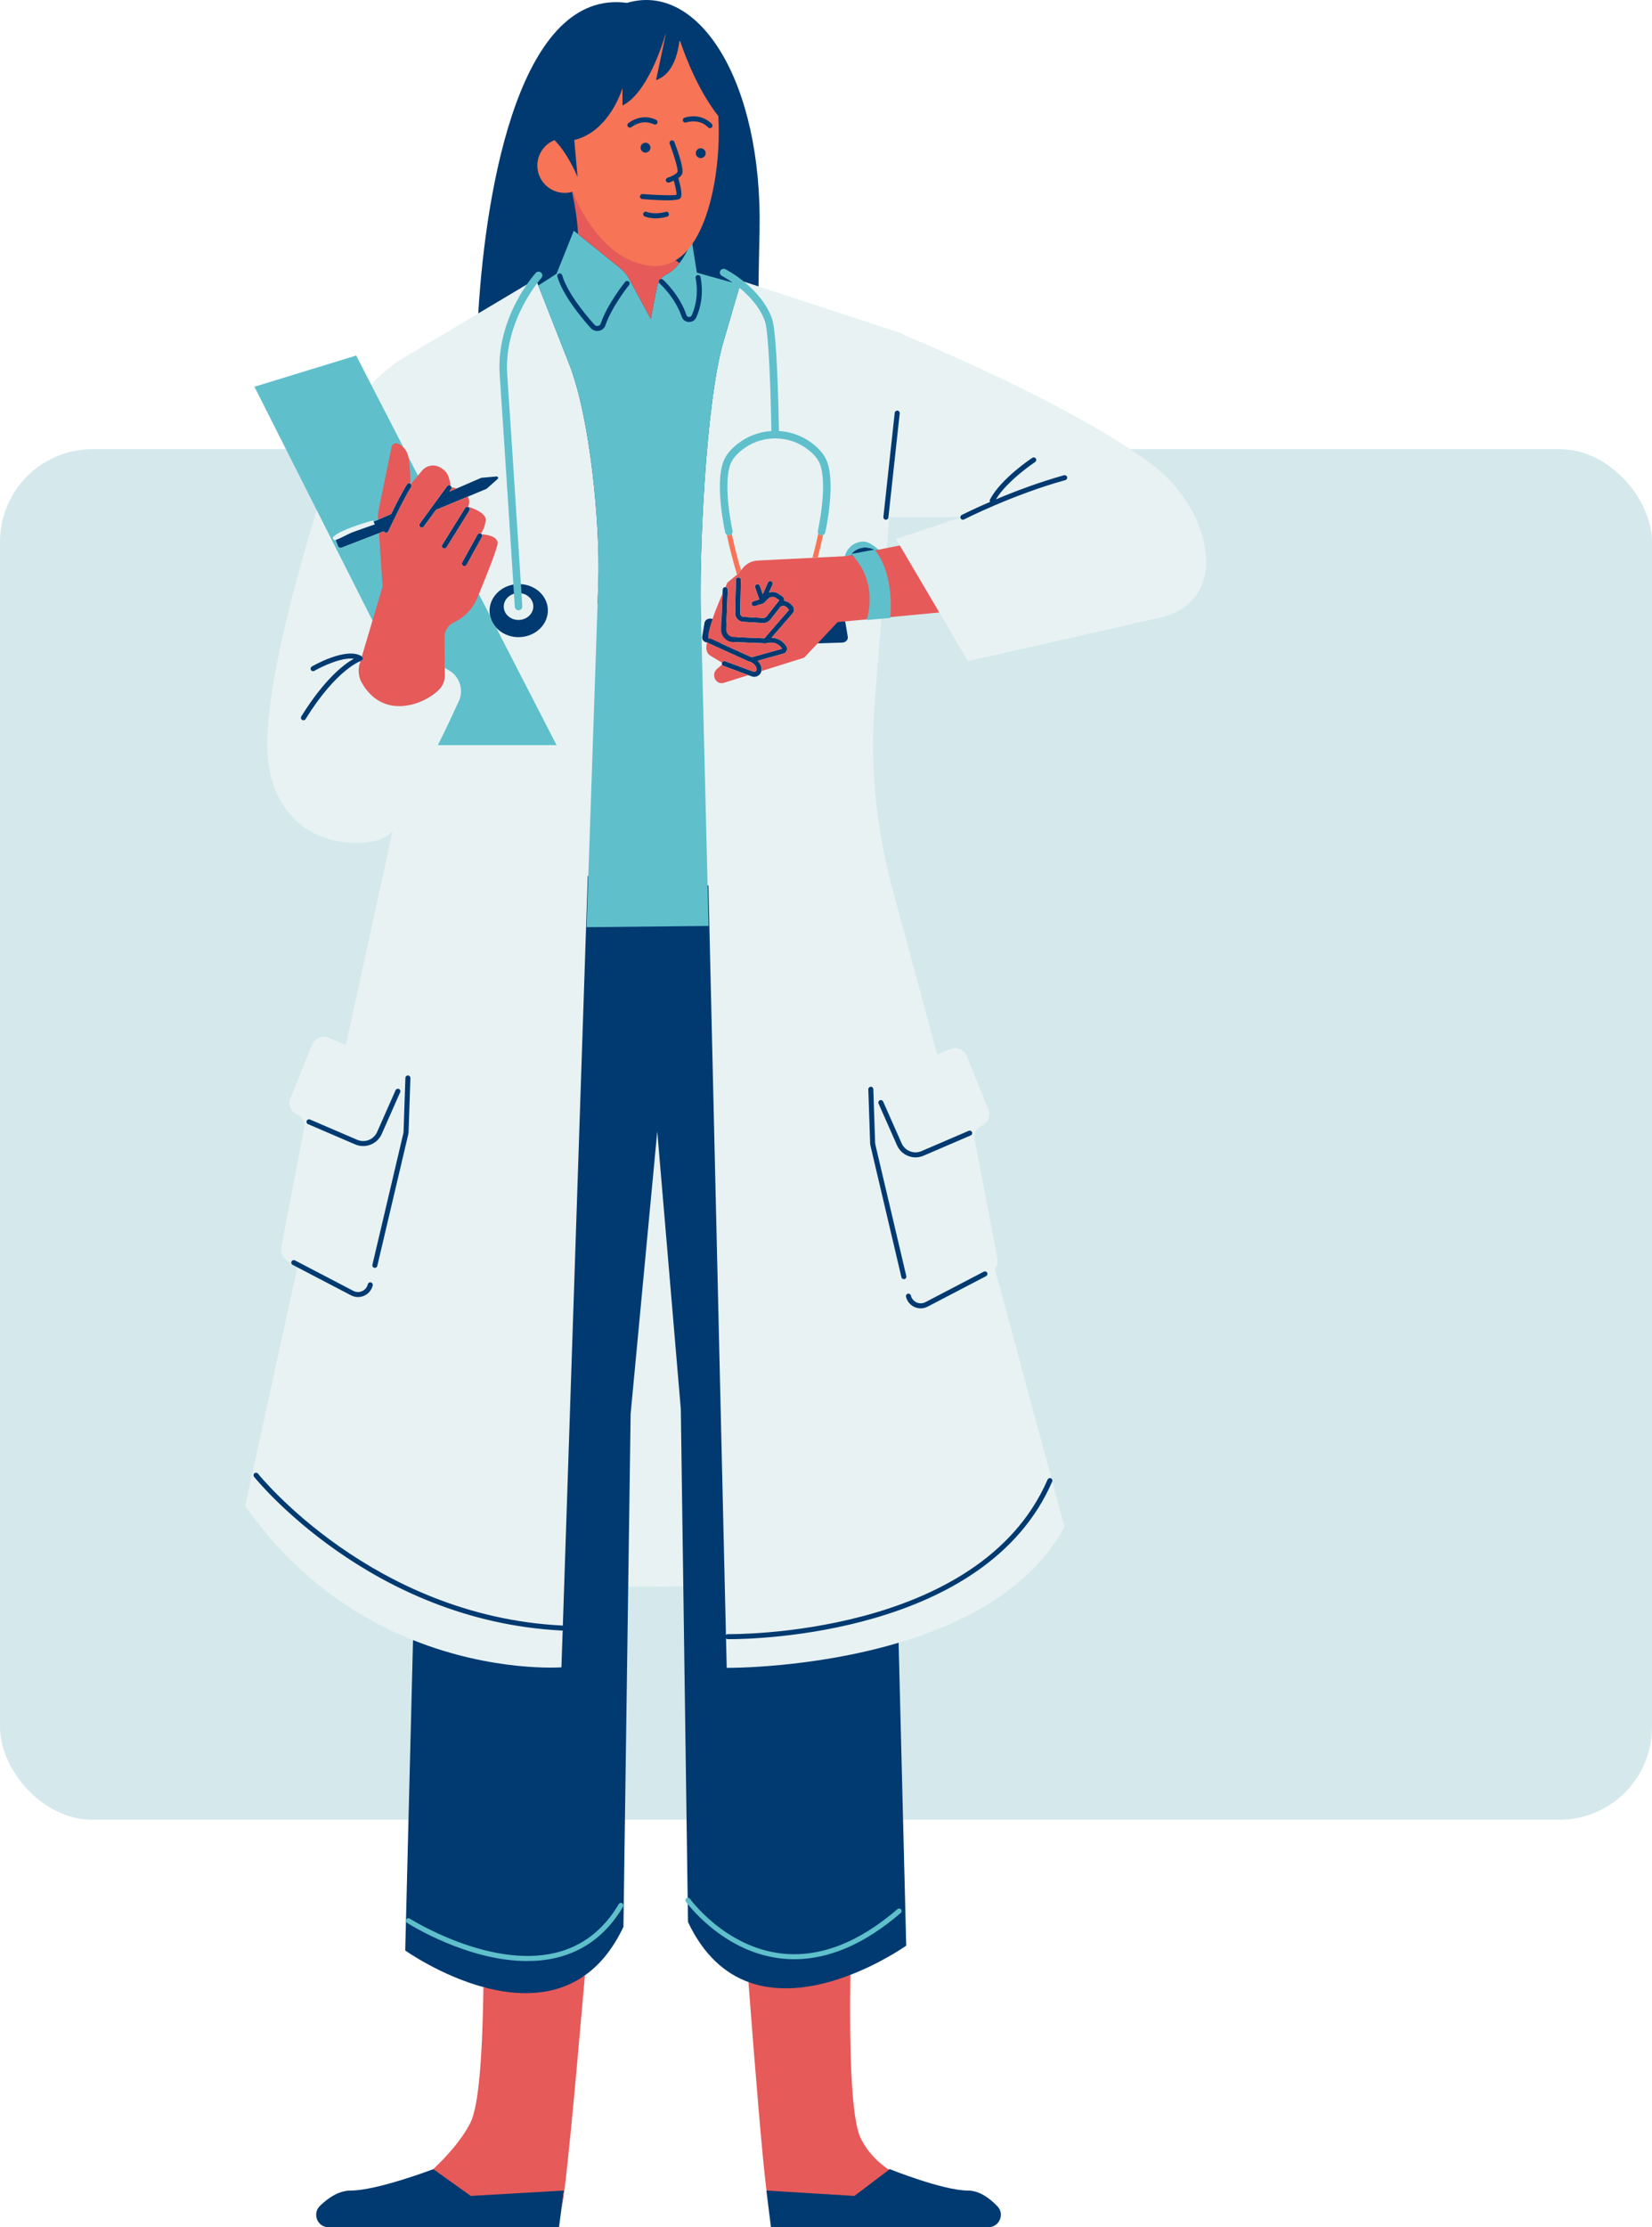 <svg width="357" height="481" viewBox="0 0 357 481" fill="none" xmlns="http://www.w3.org/2000/svg">
<rect y="97" width="357" height="296" rx="20" fill="#D5E9EC"/>
<path d="M251.207 133.256L209.196 142.785L193.629 116.406L207.786 111.702H192.166L189.035 151.428C187.971 164.933 189.23 178.518 192.76 191.596L202.503 227.724L205.349 226.57C206.744 226.003 208.337 226.676 208.901 228.069L213.568 239.609C214.107 240.943 213.516 242.463 212.221 243.079C211.076 243.627 210.357 244.782 210.595 246.025L215.545 271.838C215.697 272.633 215.478 273.425 214.994 274.031L230.028 329.748C222.713 343.287 207.889 350.805 193.501 354.982C174.914 360.378 154.722 362.982 154.722 362.982L152.395 342.531L125.162 342.766L123.764 366.236C123.764 366.236 107.072 361.148 89.926 354.47C77.716 349.715 64.037 341.026 53 325.215L64.315 273.446L62.176 272.307C61.125 271.743 60.564 270.567 60.787 269.397L65.722 243.655C65.957 242.418 65.314 241.184 64.165 240.666C62.834 240.066 62.216 238.524 62.764 237.172L67.434 225.625C67.998 224.233 69.588 223.563 70.983 224.127L74.758 225.662L84.83 179.572C82.962 181.302 80.848 181.793 78.722 181.945C66.606 182.819 58.075 174.862 57.771 161.61C57.305 141.393 72.808 96.625 72.808 96.625C74.49 89.567 78.916 83.199 85.348 78.493L85.341 78.41L86.045 77.993C86.408 77.743 86.77 77.49 87.142 77.25L87.145 77.335L115.788 60.284L160.184 60.634L195.283 72.135L195.271 72.305C195.277 72.308 195.28 72.308 195.283 72.308C205.288 76.521 233.623 88.738 249.19 100.5C261.48 109.78 266.336 129.326 251.207 133.256Z" fill="#E8F2F3"/>
<path d="M88.695 104.452C88.449 104.287 88.108 104.354 87.943 104.604C87.099 105.868 85.646 108.717 84.522 111.008L80.723 112.65L81 113.25C81 113.25 76.829 114.694 75.955 115.041C75.2 115.343 73.308 116.409 72.552 116.61C72.555 116.674 72.564 116.741 72.586 116.802L73.031 117.945C73.152 118.252 73.5 118.401 73.81 118.283L82.935 114.758C82.983 114.871 83.069 114.968 83.191 115.023C83.264 115.059 83.34 115.075 83.419 115.075C83.623 115.075 83.818 114.962 83.912 114.764C83.946 114.694 87.401 107.37 88.848 105.204C89.015 104.957 88.948 104.619 88.695 104.452ZM197.61 282.26C198.043 282.458 198.506 282.558 198.969 282.558C199.484 282.558 200.002 282.433 200.477 282.18L213.099 275.597C213.361 275.46 213.464 275.131 213.327 274.866C213.187 274.598 212.858 274.497 212.593 274.637L199.974 281.224C199.374 281.535 198.68 281.556 198.061 281.273C197.443 280.989 197.001 280.453 196.846 279.792C196.779 279.5 196.48 279.323 196.191 279.39C195.901 279.457 195.718 279.749 195.788 280.039C196.02 281.029 196.684 281.836 197.61 282.26ZM189.175 247.219C189.144 247.079 189.126 246.939 189.117 246.796L188.727 235.222C188.715 234.923 188.456 234.664 188.166 234.698C187.865 234.71 187.63 234.957 187.642 235.258L188.035 246.832C188.041 247.045 188.072 247.262 188.12 247.469L194.798 275.835C194.853 276.084 195.079 276.252 195.325 276.252C195.365 276.252 195.408 276.246 195.447 276.237C195.743 276.17 195.923 275.877 195.856 275.588L189.175 247.219ZM193.842 247.335C194.323 248.428 195.207 249.26 196.334 249.677C196.83 249.86 197.345 249.952 197.86 249.952C198.5 249.952 199.137 249.808 199.728 249.525L209.772 245.208C210.046 245.093 210.174 244.773 210.052 244.495C209.936 244.221 209.613 244.096 209.342 244.212L199.277 248.538C198.466 248.928 197.552 248.971 196.709 248.66C195.862 248.346 195.197 247.722 194.835 246.899L190.85 237.894C190.728 237.62 190.408 237.498 190.131 237.613C189.857 237.738 189.732 238.058 189.857 238.332L193.842 247.335ZM63.236 273.157L75.855 279.743C76.327 279.99 76.848 280.118 77.363 280.118C77.826 280.118 78.289 280.017 78.724 279.819C79.647 279.396 80.308 278.589 80.543 277.602C80.61 277.309 80.43 277.02 80.141 276.947C79.845 276.88 79.553 277.059 79.486 277.352C79.331 278.01 78.886 278.552 78.27 278.832C77.655 279.116 76.957 279.097 76.354 278.781L63.739 272.197C63.474 272.054 63.142 272.161 63.008 272.426C62.867 272.691 62.971 273.02 63.236 273.157ZM80.881 273.8C80.924 273.806 80.963 273.815 81.006 273.815C81.25 273.815 81.475 273.644 81.533 273.391L88.214 245.029C88.263 244.818 88.29 244.608 88.296 244.395L88.689 232.818C88.698 232.52 88.467 232.267 88.165 232.261C87.882 232.239 87.617 232.48 87.605 232.782L87.212 244.355C87.209 244.498 87.188 244.642 87.157 244.782L80.476 273.145C80.409 273.437 80.589 273.726 80.881 273.8ZM82.493 244.898L86.475 235.889C86.6 235.615 86.475 235.295 86.2 235.176C85.923 235.054 85.606 235.179 85.481 235.453L81.5 244.456C81.134 245.284 80.467 245.909 79.626 246.22C78.779 246.53 77.868 246.488 77.037 246.089L66.989 241.775C66.715 241.659 66.395 241.781 66.279 242.055C66.158 242.329 66.286 242.649 66.56 242.771L76.583 247.076C77.186 247.365 77.829 247.508 78.478 247.508C78.989 247.508 79.504 247.417 80.001 247.234C81.122 246.82 82.008 245.991 82.493 244.898ZM227.1 319.259C226.82 319.14 226.506 319.268 226.384 319.542C211.578 353.663 157.832 352.926 157.293 352.911C157.119 352.92 156.973 352.99 156.876 353.103L153.092 191.24L127.02 189.15L121.631 351.095C121.579 351.074 121.521 351.055 121.46 351.055C80.537 348.999 55.995 318.565 55.754 318.257C55.565 318.025 55.227 317.983 54.989 318.165C54.758 318.354 54.715 318.696 54.901 318.93C55.148 319.241 79.976 350.056 121.409 352.137C121.415 352.137 121.427 352.137 121.436 352.137C121.491 352.137 121.543 352.122 121.598 352.106L121.323 360.079C121.323 360.079 106.694 361.17 89.253 354.199L87.568 421.231C87.568 421.231 95.224 426.684 104.708 429.207C110.265 438.048 121.668 437.003 126.033 426.861C129.342 424.622 132.336 421.179 134.725 416.131L136.279 305.352L142.033 244.343L147.124 304.304L148.678 415.089C152.102 422.319 156.763 426.252 161.826 428.086C168.922 432.933 177.302 431.306 183.801 426.489C190.78 423.784 195.837 420.186 195.837 420.186L194.192 354.775C175.356 360.378 157.049 360.195 157.049 360.195L156.894 353.831C156.988 353.931 157.126 353.992 157.272 353.998C157.296 353.998 157.445 354.001 157.707 354.001C162.935 354.001 213.004 353.103 227.381 319.969C227.502 319.695 227.374 319.378 227.1 319.259ZM65.28 155.477C65.372 155.532 65.469 155.559 65.567 155.559C65.752 155.559 65.929 155.465 66.03 155.3C72.781 144.431 77.981 142.74 78.03 142.722C78.231 142.667 78.383 142.493 78.414 142.283C78.444 142.076 78.353 141.865 78.176 141.75C74.91 139.617 67.696 143.766 67.388 143.943C67.132 144.092 67.041 144.428 67.193 144.683C67.346 144.942 67.678 145.034 67.937 144.878C69.588 143.922 73.865 141.893 76.461 142.265C74.441 143.389 70.206 146.521 65.107 154.728C64.948 154.984 65.027 155.319 65.28 155.477ZM191.383 112.241C191.408 112.241 191.426 112.241 191.444 112.241C191.718 112.241 191.953 112.04 191.983 111.76L194.43 89.274C194.46 88.978 194.244 88.71 193.948 88.677C193.647 88.647 193.379 88.863 193.348 89.158L190.902 111.644C190.871 111.943 191.088 112.208 191.383 112.241ZM230.604 103.017C230.525 102.727 230.223 102.563 229.933 102.639C224.444 104.162 219.21 106.164 215.21 107.848C217.684 103.766 223.63 99.818 223.688 99.778C223.941 99.617 224.008 99.279 223.847 99.026C223.682 98.779 223.344 98.706 223.094 98.874C222.817 99.053 216.316 103.358 213.936 107.876C213.848 108.046 213.866 108.232 213.949 108.388C210.253 109.987 207.877 111.193 207.825 111.221C207.557 111.355 207.457 111.684 207.591 111.949C207.685 112.138 207.877 112.241 208.072 112.241C208.16 112.241 208.243 112.223 208.322 112.184C208.428 112.129 218.786 106.858 230.229 103.681C230.512 103.605 230.683 103.306 230.604 103.017ZM165.564 138.923C165.54 138.932 165.516 138.926 165.488 138.932C165.47 138.932 165.452 138.941 165.427 138.941C165.421 138.941 165.412 138.941 165.406 138.941L158.758 138.667C158.533 138.843 158.244 138.947 157.927 138.935L155.627 138.862L162.107 141.805C162.314 141.899 162.551 141.914 162.774 141.85L169.001 140.114C168.48 139.306 167.456 138.435 165.564 138.923ZM164.215 126.529L164.839 128.33L165.942 125.817C166.064 125.542 166.384 125.414 166.661 125.533C166.932 125.655 167.06 125.975 166.941 126.249L166.192 127.958C166.874 127.73 167.636 127.812 168.267 128.239L169.019 128.75C169.263 128.915 169.433 129.18 169.479 129.472C169.491 129.57 169.473 129.67 169.458 129.768C170.137 129.826 170.798 130.228 171.368 130.974C171.691 131.41 171.669 132.028 171.31 132.44L166.734 137.719C168.544 137.783 169.537 138.947 169.918 139.538C170.104 139.827 170.14 140.181 170.015 140.501C169.896 140.824 169.625 141.067 169.293 141.159L163.73 142.712C164.544 143.508 164.742 144.507 164.446 145.214C164.2 145.805 163.608 146.167 162.99 146.167C162.832 146.167 162.67 146.146 162.512 146.097L156.346 143.815C156.062 143.715 155.919 143.401 156.026 143.121C156.126 142.837 156.443 142.697 156.72 142.801L162.865 145.07C163.081 145.137 163.35 145.022 163.444 144.796C163.615 144.394 163.383 143.587 162.356 143.038C162.311 143.014 162.277 142.977 162.244 142.944C162.043 142.917 161.848 142.877 161.665 142.795L153.153 138.932C153.074 138.898 153.013 138.84 152.961 138.776H152.906C152.178 138.749 151.636 138.158 151.745 137.506L152.242 134.527C152.352 133.872 153.062 133.451 153.768 133.628L155.913 134.161L156.175 127.322C156.187 127.023 156.458 126.782 156.742 126.804C157.04 126.816 157.275 127.066 157.26 127.364L156.988 134.429L158.612 134.831C159.209 134.98 159.587 135.507 159.496 136.062L159.237 137.603L165.19 137.847L170.491 131.73C169.598 130.438 168.897 130.895 168.65 131.072L166.515 133.786C166.134 134.271 165.552 134.554 164.943 134.554C164.9 134.554 164.864 134.548 164.821 134.548L160.611 134.292C159.612 134.234 158.847 133.405 158.871 132.412L159.03 125.235C159.036 124.933 159.255 124.696 159.587 124.705C159.883 124.711 160.12 124.961 160.117 125.256L159.956 132.434C159.947 132.848 160.263 133.189 160.675 133.21L164.885 133.466C165.187 133.482 165.476 133.354 165.662 133.116L168.404 129.631L167.657 129.134C167.145 128.787 166.463 128.851 166.03 129.293L165.141 130.197C165.077 130.261 165.004 130.307 164.915 130.338L163.112 130.895C162.823 130.986 162.521 130.828 162.433 130.542C162.344 130.258 162.503 129.954 162.789 129.862L164.081 129.457L163.188 126.883C163.091 126.603 163.24 126.292 163.523 126.194C163.81 126.097 164.117 126.243 164.215 126.529ZM101.253 109.539C100.997 109.384 100.662 109.463 100.504 109.716L95.571 117.646C95.416 117.902 95.489 118.237 95.745 118.395C95.836 118.45 95.934 118.472 96.031 118.472C96.211 118.472 96.394 118.383 96.495 118.219L101.427 110.289C101.585 110.033 101.509 109.698 101.253 109.539ZM100.092 122.197C100.175 122.246 100.266 122.264 100.354 122.264C100.546 122.264 100.729 122.164 100.83 121.987L104.147 115.973C104.293 115.711 104.196 115.379 103.931 115.233C103.672 115.09 103.343 115.184 103.194 115.449L99.879 121.46C99.736 121.722 99.83 122.054 100.092 122.197ZM91.145 113.944C91.312 113.944 91.477 113.865 91.584 113.722L94.219 110.118L105.14 105.573L107.538 103.446C107.766 103.245 107.602 102.871 107.3 102.898L104.007 103.19L97.098 106.182L97.478 105.658C97.655 105.417 97.597 105.079 97.357 104.903C97.116 104.723 96.775 104.781 96.595 105.021L90.706 113.079C90.529 113.326 90.581 113.664 90.825 113.841C90.919 113.911 91.032 113.944 91.145 113.944ZM184.398 120.619C184.523 120.619 184.641 120.561 184.736 120.446C184.797 120.379 186.201 118.727 188.763 119.934C189.016 120.056 189.303 119.885 189.397 119.559C189.485 119.227 189.357 118.868 189.101 118.749C185.942 117.259 184.13 119.44 184.06 119.532C183.865 119.778 183.855 120.171 184.044 120.424C184.139 120.555 184.27 120.619 184.398 120.619ZM177.025 138.935L182.046 138.776C182.771 138.749 183.313 138.158 183.203 137.506L182.704 134.527C182.594 133.872 181.887 133.451 181.184 133.628L176.34 134.831C175.74 134.98 175.365 135.507 175.456 136.062L175.779 137.999C175.874 138.551 176.407 138.956 177.025 138.935ZM111.937 128.083C110.176 128.153 108.802 129.509 108.866 131.114C108.933 132.714 110.414 133.954 112.175 133.884C113.942 133.814 115.316 132.455 115.246 130.852C115.182 129.25 113.701 128.01 111.937 128.083ZM111.858 126.146C115.337 126.002 118.259 128.455 118.39 131.614C118.518 134.779 115.803 137.454 112.33 137.597C108.851 137.741 105.932 135.288 105.798 132.129C105.67 128.97 108.385 126.289 111.858 126.146ZM209.181 473.082C203.779 473.082 192.291 468.458 192.291 468.458L165.619 473.079L166.606 481H213.595C215.932 481 217.181 478.197 215.569 476.506C213.866 474.721 211.636 473.082 209.181 473.082ZM93.637 468.458C93.637 468.458 81.49 473.082 75.778 473.082C73.244 473.082 70.941 474.639 69.161 476.369C67.419 478.06 68.57 481 71.001 481H120.802L121.847 473.079L93.637 468.458ZM115.788 60.284L103.352 67.687C105.061 39.233 112.754 -2.465 135.493 0.624C151.039 -4.009 164.791 17.618 164.145 49.825C164.062 53.853 163.956 57.859 163.91 61.856L160.184 60.634L156.3 73.929C152.55 86.773 150.935 120.302 151.502 134.932C144.982 134.883 136.863 133.835 129.141 130.359L129.302 125.561C129.701 113.302 127.563 90.234 122.987 78.59L115.788 60.284Z" fill="#003A70"/>
<path d="M88.695 104.452C88.449 104.287 88.107 104.354 87.943 104.604C87.099 105.868 85.646 108.717 84.522 111.008L80.723 112.65L80.61 112.4C80.671 112.385 73.536 114.246 71.94 116.031C71.94 116.031 71.882 116.522 72.29 116.641C72.345 116.653 72.436 116.644 72.552 116.61C72.555 116.674 72.564 116.741 72.586 116.802L73.03 117.945C73.152 118.252 73.5 118.402 73.81 118.283L82.934 114.758C82.983 114.871 83.069 114.968 83.19 115.023C83.263 115.06 83.34 115.075 83.419 115.075C83.623 115.075 83.818 114.962 83.912 114.764C83.946 114.694 87.401 107.37 88.848 105.204C89.015 104.957 88.948 104.619 88.695 104.452ZM89.573 151.986L54.98 83.522L76.976 76.784L93.612 109.11L90.706 113.079C90.529 113.326 90.581 113.664 90.825 113.841C90.919 113.911 91.032 113.945 91.145 113.945C91.312 113.945 91.477 113.865 91.584 113.722L94.164 110.188L96.906 115.504L95.571 117.646C95.416 117.902 95.489 118.237 95.745 118.395C95.836 118.45 95.934 118.472 96.031 118.472C96.211 118.472 96.394 118.383 96.494 118.219L97.481 116.632L99.925 121.378L99.879 121.46C99.736 121.722 99.83 122.054 100.092 122.197C100.175 122.246 100.266 122.264 100.354 122.264C100.363 122.264 100.366 122.261 100.379 122.261L105.923 133.034C106.127 133.954 106.566 134.789 107.188 135.489L120.272 160.915H94.627C96.379 157.433 98.027 153.89 99.16 151.404C100.214 149.086 99.419 146.338 97.287 144.942C96.903 144.696 96.507 144.467 96.105 144.248L96.114 145.942C96.12 146.935 95.763 147.891 95.117 148.647C94.076 149.866 92.001 151.255 89.573 151.986ZM120.449 59.739C121.6 63.687 125.463 68.4 127.657 70.855C128.022 71.263 128.528 71.486 129.061 71.486C129.189 71.486 129.317 71.474 129.445 71.449C130.106 71.315 130.63 70.855 130.85 70.218C132.224 66.182 135.904 61.6 135.94 61.554C136.129 61.32 136.093 60.978 135.858 60.789C135.623 60.604 135.285 60.64 135.093 60.875C134.941 61.064 131.258 65.649 129.82 69.871C129.725 70.139 129.512 70.328 129.229 70.386C128.943 70.441 128.662 70.349 128.47 70.133C126.332 67.748 122.588 63.181 121.491 59.434C121.409 59.147 121.107 58.98 120.818 59.065C120.531 59.147 120.367 59.449 120.449 59.739ZM116.33 61.664L120.272 59.123L123.995 49.825L134.073 57.956C134.834 58.575 135.468 59.333 135.934 60.189L140.638 68.881L141.936 62.06C142.015 61.639 142.176 61.249 142.377 60.878C142.393 61 142.448 61.122 142.551 61.213C142.585 61.24 145.89 64.183 147.319 68.409C147.541 69.067 148.135 69.512 148.836 69.542C148.863 69.542 148.888 69.542 148.915 69.542C149.592 69.542 150.204 69.152 150.478 68.528C151.298 66.678 152.126 63.665 151.389 59.833C151.328 59.54 151.045 59.346 150.752 59.4C150.454 59.461 150.262 59.742 150.32 60.034C151.005 63.595 150.244 66.383 149.485 68.089C149.36 68.378 149.092 68.473 148.885 68.46C148.787 68.457 148.467 68.412 148.346 68.058C146.819 63.556 143.413 60.524 143.27 60.4C143.118 60.266 142.917 60.241 142.74 60.302C143.072 59.869 143.486 59.507 143.992 59.269C147.523 57.612 149.485 51.918 149.485 51.918L150.591 58.889L158.332 61.042C157.007 60.107 156.032 59.595 156.007 59.583C155.602 59.382 155.447 58.889 155.648 58.492C155.855 58.093 156.346 57.932 156.748 58.133C157.062 58.294 164.461 62.124 166.844 68.844C167.931 71.906 168.267 89.168 168.33 93.088C170.6 93.225 172.842 93.935 174.786 95.23C176.824 96.592 178.161 98.112 178.759 99.76C180.58 104.79 178.433 114.569 178.338 114.983C178.256 115.361 177.921 115.62 177.543 115.62C177.488 115.62 177.427 115.614 177.366 115.602C176.928 115.504 176.65 115.069 176.751 114.63C176.772 114.536 178.893 104.9 177.226 100.315C176.751 99.005 175.624 97.746 173.878 96.58C170.079 94.048 164.973 94.051 161.174 96.58C159.423 97.749 158.298 99.005 157.823 100.315C156.16 104.9 158.28 114.536 158.301 114.63C158.399 115.069 158.122 115.504 157.686 115.602C157.244 115.696 156.809 115.422 156.711 114.983C156.62 114.569 154.466 104.79 156.294 99.76C156.888 98.118 158.228 96.592 160.266 95.23C162.201 93.938 164.434 93.228 166.701 93.088C166.597 86.648 166.192 71.879 165.308 69.39C164.206 66.276 161.826 63.806 159.752 62.118L156.3 73.929C152.419 87.215 150.822 122.661 151.569 136.391L153.129 199.968L126.761 200.239L129.302 125.561C129.701 113.302 127.562 90.234 122.987 78.59L116.33 61.664ZM184.044 120.424C184.139 120.555 184.27 120.619 184.398 120.619C184.504 120.619 184.602 120.571 184.69 120.482C184.349 120.101 184.081 119.846 183.95 119.727C183.871 119.958 183.901 120.232 184.044 120.424ZM184.011 119.623L188.989 118.703C185.9 117.32 184.13 119.443 184.059 119.532C184.035 119.559 184.026 119.593 184.011 119.623ZM189.074 118.737C189.19 118.886 189.29 119.05 189.403 119.206C189.369 119.002 189.266 118.822 189.101 118.749C189.092 118.743 189.08 118.74 189.074 118.737ZM182.463 121.095C182.463 118.813 184.321 116.954 186.612 116.954C188.903 116.954 192.446 121.442 192.434 121.582C194.887 127.008 192.389 133.451 192.389 133.451L187.337 133.896C188.279 130.322 185.863 127.715 185.159 125.469C184.937 125.509 182.463 123.386 182.463 121.095ZM134.454 411.028C134.195 410.876 133.863 410.961 133.713 411.22C130.414 416.817 125.805 420.357 120.007 421.743C105.734 425.164 88.726 414.462 88.555 414.352C88.305 414.191 87.97 414.261 87.809 414.517C87.644 414.77 87.718 415.105 87.973 415.266C88.58 415.653 101.067 423.513 113.908 423.513C116.028 423.513 118.167 423.3 120.257 422.8C126.353 421.341 131.194 417.633 134.649 411.769C134.801 411.516 134.713 411.181 134.454 411.028ZM111.245 131.035C111.273 131.465 111.629 131.797 112.059 131.797C112.074 131.797 112.092 131.794 112.111 131.794C112.559 131.769 112.903 131.383 112.872 130.932C112.845 130.554 110.45 93.024 109.616 80.945C108.802 69.231 116.906 60.119 116.988 60.028C117.29 59.693 117.265 59.181 116.93 58.879C116.595 58.578 116.083 58.605 115.782 58.937C115.428 59.33 107.127 68.637 107.989 81.058C108.827 93.134 111.224 130.654 111.245 131.035ZM194.652 413.127C186.941 419.772 179.219 423.123 171.645 423.123C170.621 423.123 169.607 423.059 168.586 422.937C155.998 421.42 148.306 410.815 148.227 410.705C148.053 410.462 148.111 410.124 148.355 409.95C148.598 409.779 148.937 409.834 149.11 410.078C149.186 410.181 156.62 420.409 168.73 421.865C176.955 422.852 185.436 419.635 193.939 412.308C194.165 412.107 194.512 412.134 194.707 412.36C194.902 412.588 194.878 412.932 194.652 413.127Z" fill="#5FC0CC"/>
<path d="M95.745 118.395C95.836 118.45 95.934 118.471 96.031 118.471C96.211 118.471 96.394 118.383 96.494 118.219L101.427 110.289C101.585 110.033 101.509 109.698 101.253 109.539C100.997 109.384 100.662 109.463 100.504 109.716L95.571 117.646C95.416 117.902 95.489 118.237 95.745 118.395ZM78.161 147.416C77.774 146.737 77.57 145.975 77.521 145.21C77.484 144.613 77.527 144.004 77.704 143.422L77.892 142.773C77.972 142.746 78.027 142.725 78.03 142.721C78.231 142.667 78.383 142.493 78.413 142.283C78.444 142.085 78.353 141.893 78.194 141.771L80.497 134.024L82.678 126.691L81.905 115.154L82.934 114.758C82.983 114.871 83.069 114.968 83.19 115.023C83.263 115.059 83.34 115.075 83.419 115.075C83.623 115.075 83.818 114.962 83.912 114.764C83.946 114.694 87.401 107.37 88.848 105.204C88.994 104.991 88.951 104.71 88.778 104.534L90.313 102.703L91.206 101.637C92.144 100.522 93.74 100.208 95.023 100.893C95.849 101.338 96.631 101.999 96.936 102.986C97.286 104.11 97.372 104.653 97.369 104.912C97.366 104.912 97.359 104.902 97.356 104.902C97.116 104.723 96.775 104.781 96.595 105.021L90.706 113.079C90.529 113.326 90.581 113.664 90.825 113.841C90.919 113.911 91.032 113.944 91.145 113.944C91.312 113.944 91.477 113.865 91.583 113.722L94.219 110.118L101.11 107.251C101.417 107.821 101.506 108.537 101.186 109.436C101.186 109.436 105.256 110.596 104.967 112.458C104.729 113.972 104.15 114.934 103.943 115.245C103.94 115.242 103.937 115.236 103.931 115.233C103.672 115.09 103.343 115.184 103.194 115.449L99.879 121.46C99.736 121.722 99.83 122.054 100.092 122.197C100.174 122.246 100.266 122.264 100.354 122.264C100.546 122.264 100.729 122.164 100.829 121.987L104.147 115.973C104.257 115.775 104.229 115.541 104.098 115.376C104.927 115.437 107.675 115.763 107.526 117.393C107.419 118.596 105.159 124.248 103.489 128.299C103.367 128.598 103.248 128.884 103.13 129.165C102.225 131.355 100.567 133.146 98.456 134.234L97.914 134.511C96.778 135.096 96.065 136.266 96.074 137.542L96.104 144.248L96.114 145.942C96.12 146.935 95.763 147.891 95.117 148.647C92.455 151.757 83.056 156.032 78.161 147.416ZM81.707 112.223L84.522 111.008C85.646 108.717 87.099 105.868 87.943 104.604C88.098 104.369 88.4 104.305 88.641 104.43C88.683 103.809 88.735 102.188 88.379 99.327C88.354 99.114 88.311 98.922 88.272 98.733C88.052 97.746 87.641 97.064 87.172 96.595C86.77 96.196 86.331 95.94 85.941 95.79C85.381 95.574 84.759 95.906 84.634 96.497L81.783 110.334C81.679 110.819 81.646 111.315 81.679 111.806L81.707 112.223ZM97.097 106.182L98.669 105.496C98.219 105.344 97.817 105.247 97.552 105.192C97.594 105.35 97.579 105.521 97.478 105.658L97.097 106.182ZM159.273 124.104L157.168 125.847L156.76 126.807C157.049 126.828 157.275 127.072 157.259 127.364L156.934 135.931C156.897 136.799 157.576 137.536 158.451 137.57L165.189 137.847L170.49 131.73C169.598 130.438 168.897 130.895 168.65 131.072L166.515 133.786C166.134 134.271 165.552 134.554 164.943 134.554C164.9 134.554 164.864 134.548 164.821 134.548L160.611 134.292C159.611 134.234 158.847 133.405 158.871 132.412L159.029 125.235C159.036 124.933 159.255 124.695 159.587 124.705C159.883 124.711 160.12 124.96 160.117 125.256L159.956 132.433C159.946 132.848 160.263 133.189 160.675 133.21L164.885 133.466C165.186 133.481 165.476 133.354 165.662 133.116L168.404 129.631L167.657 129.134C167.145 128.787 166.463 128.851 166.03 129.293L165.141 130.197C165.077 130.261 165.004 130.307 164.915 130.338L163.112 130.895C162.822 130.986 162.521 130.828 162.432 130.542C162.344 130.258 162.502 129.954 162.789 129.862L164.081 129.457L163.188 126.883C163.09 126.603 163.24 126.292 163.523 126.194C163.809 126.097 164.117 126.243 164.215 126.529L164.839 128.33L165.942 125.817C166.064 125.542 166.384 125.414 166.661 125.533C166.932 125.655 167.06 125.975 166.941 126.249L166.192 127.958C166.874 127.73 167.636 127.812 168.266 128.238L169.019 128.75C169.263 128.915 169.433 129.18 169.479 129.472C169.491 129.57 169.473 129.67 169.458 129.768C170.137 129.826 170.798 130.228 171.368 130.974C171.691 131.41 171.669 132.028 171.31 132.44L166.734 137.719C168.544 137.783 169.537 138.947 169.918 139.538C170.103 139.827 170.14 140.181 170.015 140.501C169.896 140.824 169.625 141.067 169.293 141.159L163.73 142.712C164.44 143.41 164.678 144.26 164.528 144.936L173.762 142.045L176.736 138.898L181.019 134.353L182.573 134.207L187.368 133.753C189.467 125.53 185.126 120.832 184.087 119.852L183.922 119.882L182.771 120.11L182.594 120.12L176.714 120.412L175.578 120.467L163.73 121.061C162.469 121.122 161.299 121.719 160.504 122.7L160.129 123.169L159.572 123.858L159.273 124.104ZM153.604 137.945L162.106 141.804C162.314 141.899 162.551 141.914 162.774 141.85L169.001 140.114C168.48 139.306 167.456 138.435 165.564 138.923C165.54 138.932 165.515 138.926 165.488 138.932C165.47 138.932 165.451 138.941 165.427 138.941C165.421 138.941 165.412 138.941 165.406 138.941L158.405 138.657C156.937 138.593 155.788 137.354 155.846 135.891L156.141 128.205C155.617 129.399 154.682 131.608 153.972 133.68C153.36 135.477 152.924 137.162 153.086 137.99C153.235 137.893 153.427 137.862 153.604 137.945ZM156.038 143.523L154.941 144.473C154.058 145.244 154.14 146.642 155.112 147.3C155.48 147.547 155.943 147.617 156.367 147.483L161.732 145.808L156.346 143.815C156.199 143.763 156.093 143.654 156.038 143.523ZM156.026 143.121C156.126 142.837 156.443 142.697 156.72 142.801L162.865 145.07C163.081 145.137 163.349 145.022 163.444 144.796C163.614 144.394 163.383 143.587 162.356 143.038C162.311 143.014 162.277 142.977 162.244 142.944C162.042 142.916 161.847 142.877 161.665 142.795L153.153 138.932C153.01 138.868 152.912 138.746 152.866 138.609C152.851 138.657 152.833 138.706 152.818 138.755C152.571 139.587 152.394 140.948 153.588 141.646C154.831 142.371 155.639 142.877 156.026 143.121ZM202.987 132.272L194.451 117.804L191.642 118.359L189.976 118.688L189.217 118.837L189.15 118.849C193.141 124.071 192.529 132.053 192.407 133.274L202.987 132.272ZM123.709 41.423C123.681 41.429 123.657 41.438 123.629 41.444C124.22 44.259 124.793 47.635 124.906 50.559L134.073 57.956C134.834 58.575 135.468 59.333 135.934 60.189L140.638 68.881L141.936 62.06C142.015 61.639 142.176 61.249 142.377 60.878C142.359 60.725 142.396 60.57 142.502 60.448C142.566 60.375 142.649 60.332 142.74 60.302C143.072 59.869 143.486 59.507 143.992 59.269C145.107 58.745 146.061 57.822 146.85 56.804C146.545 56.613 146.253 56.421 145.984 56.229C144.452 57.158 127.197 49.63 123.709 41.423ZM150.591 58.888L150.962 58.992C150.834 58.934 150.706 58.873 150.579 58.815L150.591 58.888ZM186.012 461.801C184.002 457.764 183.529 443.458 183.764 426.501C177.251 429.015 169.065 430.742 161.738 428.052C163.31 448.625 164.787 466.477 165.643 473.082L184.635 474.24L192.114 468.589C189.787 467.032 187.56 464.908 186.012 461.801ZM104.464 429.14C104.281 443.306 103.51 454.858 101.637 458.474C99.702 462.218 96.659 465.585 93.621 468.464C93.628 468.461 93.637 468.458 93.637 468.458L101.737 474.24L121.847 473.079L121.329 477.015C122.082 474.718 124.162 452.518 126.402 426.599C119.663 431.382 111.538 431.062 104.464 429.14ZM121.323 360.079C121.323 360.079 121.277 360.082 121.238 360.085C121.287 360.082 121.323 360.079 121.323 360.079ZM102.642 358.285C103.09 358.382 103.538 358.473 103.976 358.562C103.538 358.473 103.09 358.382 102.642 358.285Z" fill="#E65A59"/>
<path d="M177.872 115.541C177.586 116.872 177.199 118.56 176.715 120.412L175.578 120.467C176.081 118.578 176.504 116.759 176.839 115.197C176.949 115.392 177.129 115.55 177.367 115.602C177.427 115.614 177.488 115.62 177.543 115.62C177.662 115.62 177.769 115.587 177.872 115.541ZM158.134 115.306C158.622 117.585 159.301 120.382 160.13 123.169L159.572 123.858L159.273 124.105C158.283 120.851 157.534 117.673 157.068 115.492C157.245 115.602 157.464 115.648 157.686 115.602C157.872 115.556 158.024 115.45 158.134 115.306ZM153.778 27.555C153.677 27.644 153.552 27.683 153.427 27.683C153.275 27.683 153.12 27.619 153.013 27.491C152.946 27.415 151.283 25.551 148.248 26.453C147.956 26.535 147.657 26.37 147.575 26.084C147.49 25.798 147.651 25.496 147.941 25.411C151.676 24.302 153.756 26.69 153.842 26.794C154.037 27.019 154.009 27.36 153.778 27.555ZM151.325 34.142C150.737 34.081 150.311 33.563 150.369 32.975C150.43 32.393 150.947 31.964 151.535 32.022C152.117 32.083 152.547 32.603 152.486 33.185C152.431 33.773 151.907 34.197 151.325 34.142ZM147.383 37.621C147.219 37.944 146.92 38.221 146.585 38.462C147.267 40.817 147.429 42.276 147.051 42.779C146.929 42.946 146.691 43.26 144.175 43.26C142.981 43.26 141.263 43.19 138.789 42.995C138.493 42.971 138.271 42.709 138.292 42.41C138.317 42.111 138.576 41.895 138.877 41.91C141.884 42.148 145.415 42.27 146.195 42.066C146.244 41.667 145.969 40.308 145.613 39.022C145.113 39.251 144.684 39.394 144.583 39.425C144.532 39.44 144.477 39.446 144.428 39.446C144.196 39.446 143.977 39.297 143.907 39.062C143.819 38.779 143.98 38.474 144.266 38.386C145.01 38.157 146.164 37.621 146.411 37.127C146.585 36.6 145.677 33.557 144.723 31.053C144.617 30.77 144.757 30.459 145.037 30.352C145.318 30.242 145.634 30.386 145.738 30.666C146.567 32.841 147.883 36.631 147.383 37.621ZM144.181 46.788C144.111 46.809 143.036 47.154 141.665 47.154C140.937 47.154 140.126 47.056 139.34 46.764C139.057 46.663 138.914 46.349 139.02 46.069C139.121 45.786 139.438 45.642 139.715 45.749C141.625 46.45 143.822 45.764 143.846 45.755C144.132 45.667 144.437 45.819 144.532 46.105C144.62 46.392 144.468 46.697 144.181 46.788ZM140.556 31.997C140.498 32.582 139.977 33.009 139.389 32.954C138.804 32.893 138.378 32.372 138.436 31.784C138.493 31.202 139.017 30.779 139.602 30.833C140.187 30.894 140.617 31.412 140.556 31.997ZM136.12 27.561C135.953 27.561 135.788 27.482 135.682 27.339C135.505 27.095 135.557 26.757 135.797 26.581C138.941 24.284 141.707 25.834 141.823 25.898C142.085 26.05 142.171 26.38 142.024 26.638C141.869 26.9 141.537 26.989 141.278 26.84C141.193 26.791 138.993 25.59 136.443 27.455C136.343 27.528 136.23 27.561 136.12 27.561ZM147.017 8.987C146.953 8.944 146.886 8.908 146.822 8.865C146.49 11.589 145.397 16.104 141.771 17.295L143.886 7.342C143.87 7.336 143.861 7.333 143.846 7.324C143.084 9.907 139.77 20.198 134.521 22.788V19.025C134.521 19.025 131.782 28.387 124.141 30.221C124.126 30.224 124.111 30.233 124.096 30.236L124.818 38.236C124.818 38.236 122.81 33.243 119.828 30.267C117.857 31.062 116.376 32.896 116.151 35.163C115.828 38.413 118.201 41.31 121.457 41.633C122.21 41.709 122.941 41.633 123.63 41.444C123.657 41.438 123.681 41.429 123.709 41.423C127.197 49.63 132.888 56.677 140.739 57.426C142.713 57.615 144.452 57.158 145.985 56.229C146.917 55.665 147.779 54.937 148.559 54.041C148.928 53.621 149.272 53.161 149.607 52.683C154.207 46.06 155.758 33.923 155.228 25.066C151.039 19.729 148.318 12.81 147.017 8.987Z" fill="#F77457"/>
</svg>
